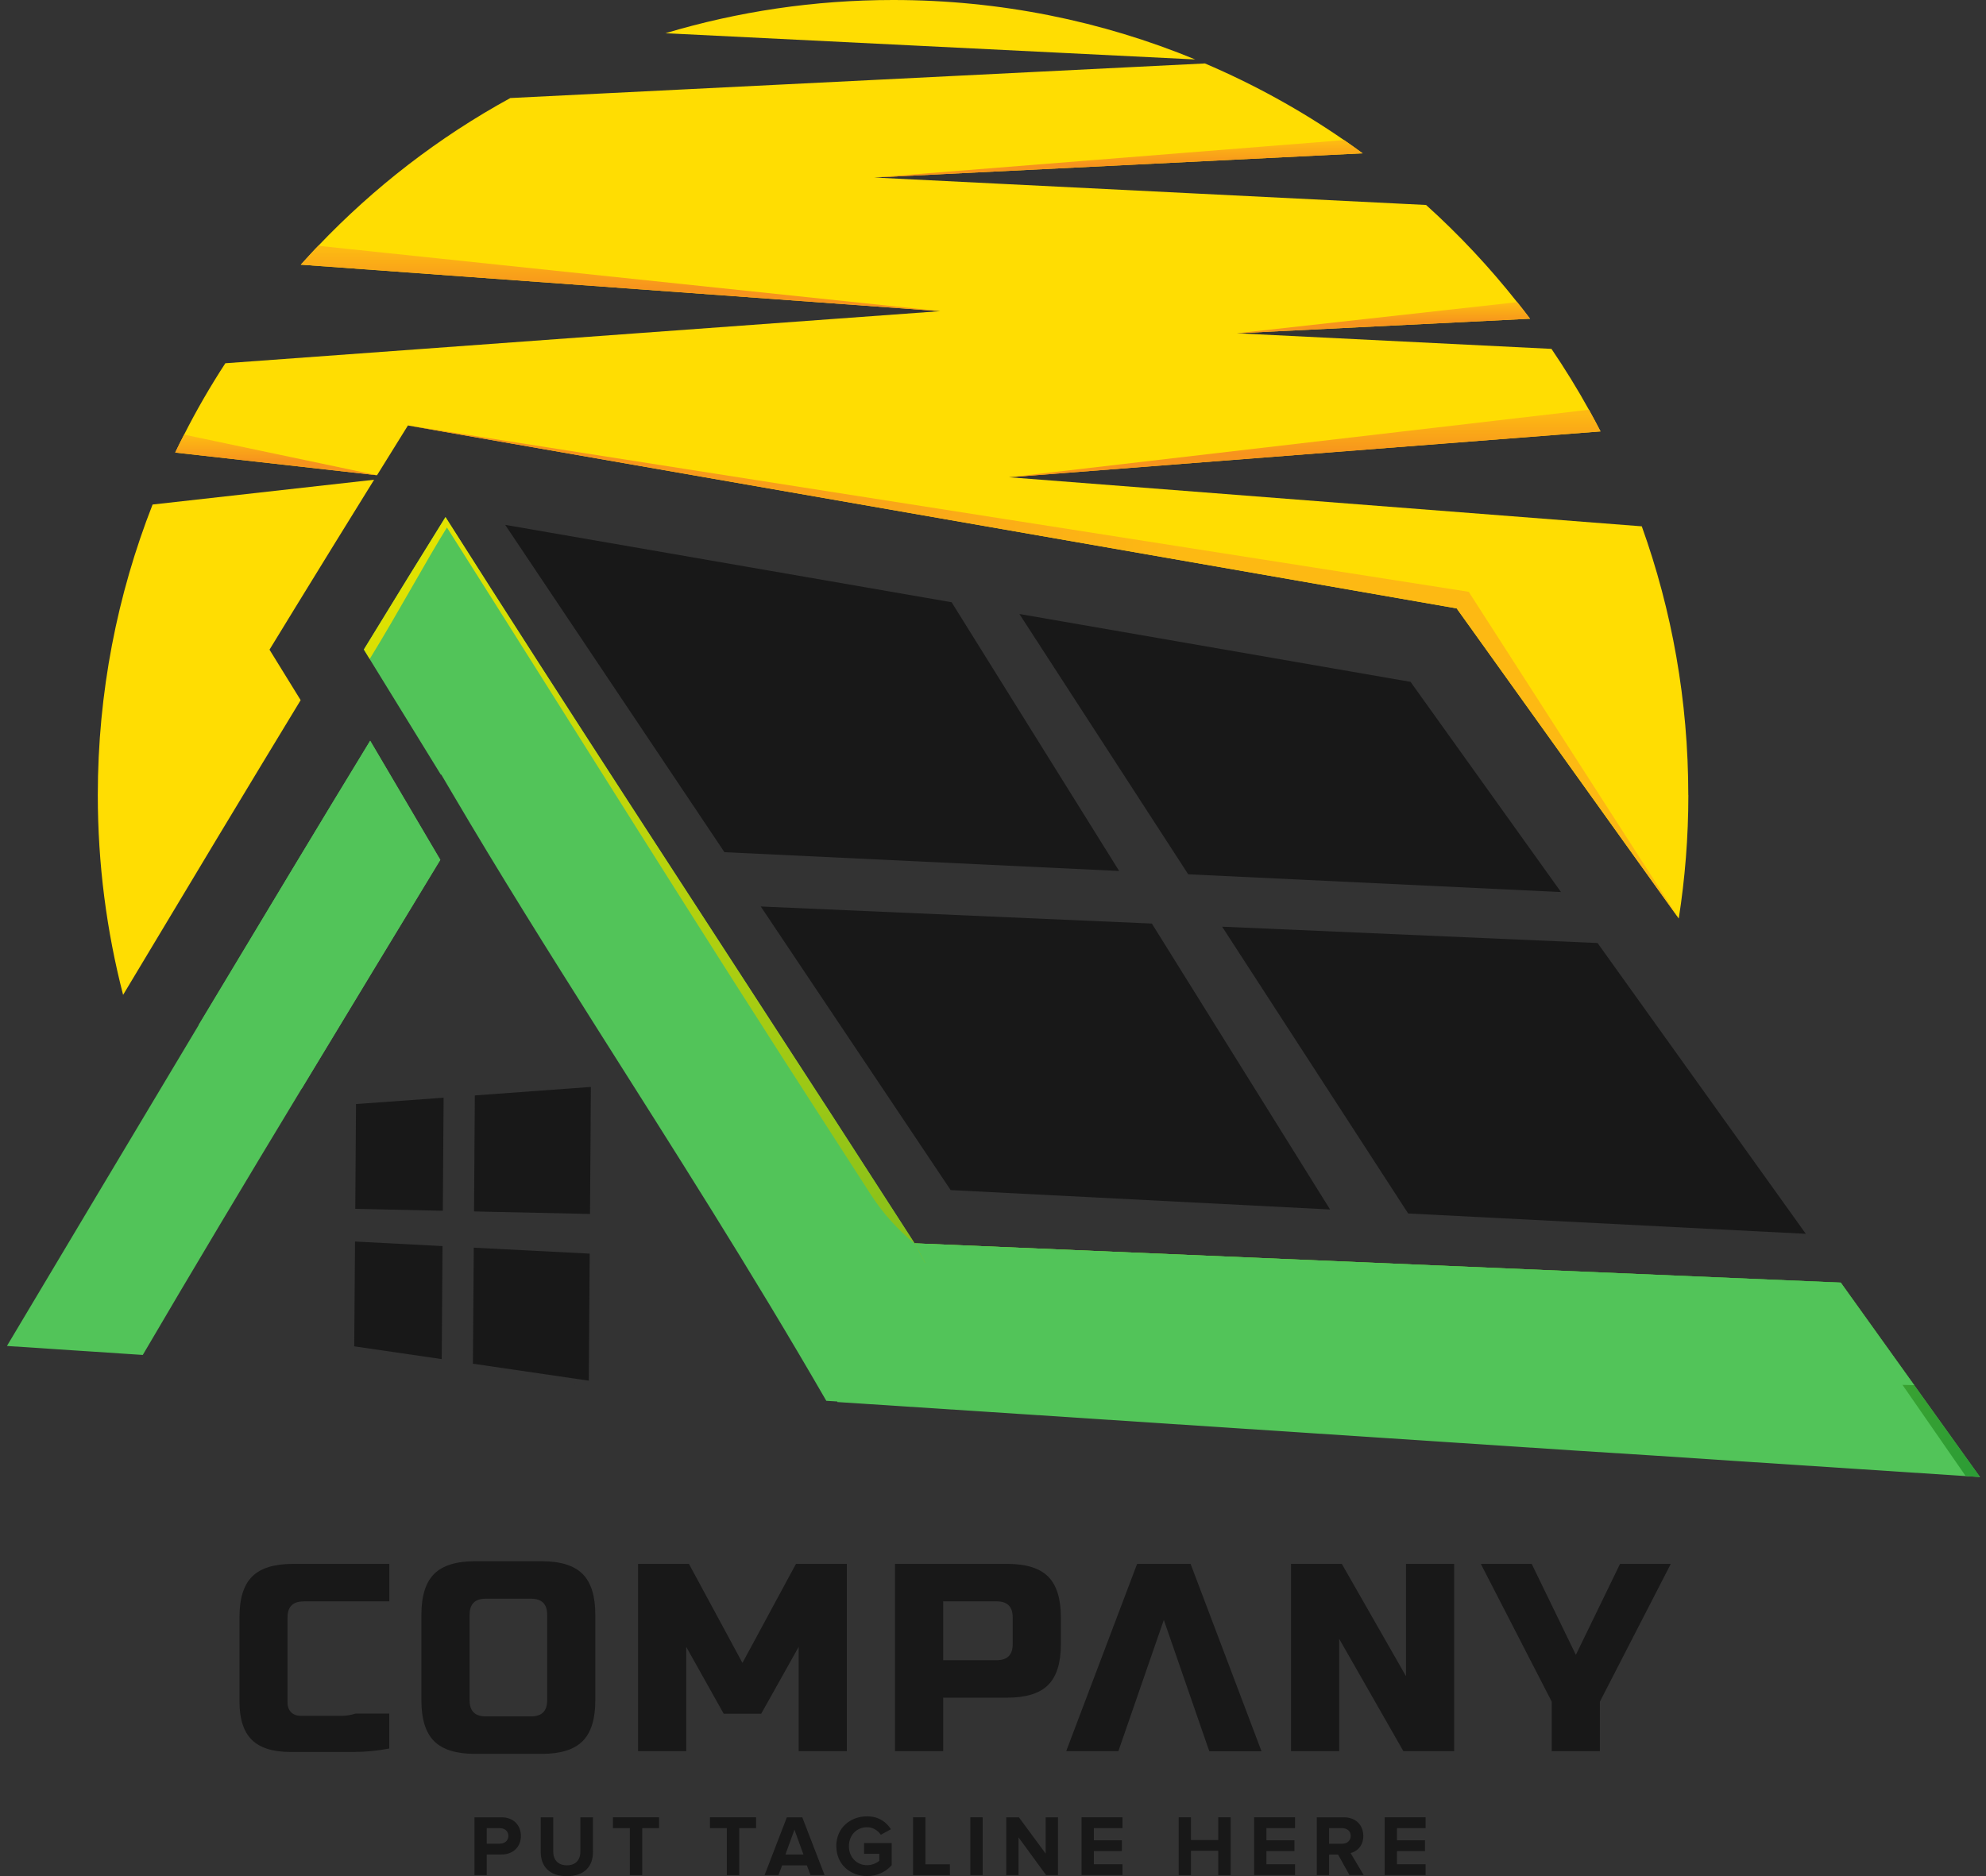 <svg width="127" height="120" viewBox="0 0 127 120" fill="none" xmlns="http://www.w3.org/2000/svg">
<rect x="0" y="0" width="127" height="120" fill="#333333" stroke="none"/>
<path d="M19.42 102.423H24.896V100.027H18.736C17.538 100.027 16.67 100.294 16.128 100.832C15.585 101.37 15.315 102.231 15.315 103.417V108.839C15.315 109.947 15.578 110.76 16.1 111.278C16.627 111.797 17.448 112.056 18.563 112.056H22.618C23.368 112.056 24.126 111.982 24.892 111.836V109.601H22.736C22.441 109.699 22.135 109.746 21.82 109.746H19.243C18.98 109.746 18.772 109.672 18.618 109.518C18.465 109.365 18.387 109.157 18.387 108.898V103.449C18.387 102.769 18.728 102.427 19.412 102.427L19.42 102.423Z" fill="#181818"/>
<path d="M37.255 100.671C36.713 100.129 35.845 99.858 34.647 99.858H30.369C29.17 99.858 28.302 100.129 27.76 100.671C27.218 101.213 26.947 102.082 26.947 103.28V108.756C26.947 109.955 27.218 110.823 27.76 111.365C28.302 111.907 29.17 112.178 30.369 112.178H34.647C35.845 112.178 36.713 111.907 37.255 111.365C37.798 110.823 38.069 109.955 38.069 108.756V103.28C38.069 102.082 37.798 101.213 37.255 100.671ZM34.989 108.756C34.989 109.44 34.647 109.782 33.963 109.782H31.056C30.372 109.782 30.031 109.436 30.031 108.756V103.28C30.031 102.596 30.372 102.254 31.056 102.254H33.963C34.647 102.254 34.989 102.596 34.989 103.28V108.756Z" fill="#181818"/>
<path d="M50.9 100.027L47.478 106.36L44.056 100.027H40.803V112.005H43.883V105.334L46.28 109.613H48.676L51.073 105.334V112.005H54.153V100.027H50.9Z" fill="#181818"/>
<path d="M67.027 100.84C66.485 100.298 65.617 100.027 64.418 100.027H57.233V112.005H60.313V108.583H64.418C65.617 108.583 66.485 108.312 67.027 107.77C67.569 107.228 67.84 106.36 67.84 105.162V103.449C67.84 102.25 67.569 101.382 67.027 100.84ZM64.76 105.162C64.76 105.845 64.418 106.187 63.735 106.187H60.313V102.423H63.735C64.418 102.423 64.76 102.765 64.76 103.449V105.162Z" fill="#181818"/>
<path d="M76.137 100.027H72.715L68.181 112.005H71.517L71.532 111.962L74.424 103.61L77.182 111.581L77.335 112.009H80.67L76.137 100.031V100.027Z" fill="#181818"/>
<path d="M89.911 100.027V107.212L85.806 100.027H82.557V112.005H85.637V104.82L89.742 112.005H92.991V100.027H89.911Z" fill="#181818"/>
<path d="M103.598 100.027L100.773 105.845L97.948 100.027H94.695L99.229 108.839V112.005H102.309V108.839L106.843 100.027H103.594H103.598Z" fill="#181818"/>
<path d="M30.341 119.933V116.236H32.069C32.875 116.236 33.311 116.779 33.311 117.427C33.311 118.075 32.867 118.613 32.069 118.613H31.127V119.933H30.341ZM32.509 117.427C32.509 117.116 32.27 116.928 31.959 116.928H31.127V117.922H31.959C32.27 117.922 32.509 117.733 32.509 117.427Z" fill="#181818"/>
<path d="M34.58 118.452V116.236H35.378V118.433C35.378 118.947 35.676 119.305 36.25 119.305C36.823 119.305 37.114 118.951 37.114 118.433V116.236H37.919V118.452C37.919 119.368 37.377 120 36.25 120C35.122 120 34.58 119.368 34.58 118.452Z" fill="#181818"/>
<path d="M40.276 119.933V116.928H39.195V116.236H42.146V116.928H41.069V119.933H40.276Z" fill="#181818"/>
<path d="M46.479 119.933V116.928H45.399V116.236H48.349V116.928H47.273V119.933H46.479Z" fill="#181818"/>
<path d="M51.83 119.933L51.598 119.309H50.015L49.783 119.933H48.892L50.318 116.236H51.304L52.73 119.933H51.838H51.83ZM50.805 117.022L50.227 118.613H51.378L50.801 117.022H50.805Z" fill="#181818"/>
<path d="M53.477 118.087C53.477 116.916 54.365 116.174 55.449 116.174C56.215 116.174 56.695 116.563 56.974 116.999L56.325 117.352C56.152 117.093 55.838 116.869 55.449 116.869C54.773 116.869 54.286 117.384 54.286 118.083C54.286 118.782 54.773 119.297 55.449 119.297C55.775 119.297 56.082 119.151 56.231 119.014V118.57H55.257V117.883H57.021V119.301C56.644 119.721 56.117 119.992 55.453 119.992C54.365 119.992 53.481 119.246 53.481 118.079L53.477 118.087Z" fill="#181818"/>
<path d="M58.388 119.933V116.236H59.181V119.242H60.745V119.933H58.388Z" fill="#181818"/>
<path d="M62.052 119.933V116.236H62.838V119.933H62.052Z" fill="#181818"/>
<path d="M66.897 119.933L65.133 117.521V119.933H64.347V116.236H65.156L66.869 118.558V116.236H67.655V119.933H66.897Z" fill="#181818"/>
<path d="M69.164 119.933V116.236H71.78V116.928H69.949V117.706H71.741V118.397H69.949V119.238H71.78V119.929H69.164V119.933Z" fill="#181818"/>
<path d="M77.904 119.933V118.378H76.16V119.933H75.374V116.236H76.16V117.69H77.904V116.236H78.698V119.933H77.904Z" fill="#181818"/>
<path d="M80.199 119.933V116.236H82.815V116.928H80.984V117.706H82.776V118.397H80.984V119.238H82.815V119.929H80.199V119.933Z" fill="#181818"/>
<path d="M86.296 119.933L85.569 118.621H84.992V119.933H84.206V116.236H85.935C86.705 116.236 87.18 116.739 87.18 117.427C87.18 118.075 86.764 118.429 86.367 118.523L87.204 119.929H86.296V119.933ZM86.375 117.423C86.375 117.116 86.135 116.928 85.825 116.928H84.992V117.926H85.825C86.135 117.926 86.375 117.737 86.375 117.423Z" fill="#181818"/>
<path d="M88.547 119.933V116.236H91.164V116.928H89.333V117.706H91.124V118.397H89.333V119.238H91.164V119.929H88.547V119.933Z" fill="#181818"/>
<path d="M120.558 94.067C120.679 94.075 120.793 94.086 120.915 94.09H120.805L120.558 94.067Z" fill="#181818"/>
<path d="M122.845 94.22C122.943 94.224 123.041 94.236 123.132 94.24H123.088L122.841 94.22H122.845Z" fill="#181818"/>
<path d="M123.854 94.283L123.929 94.291C123.858 94.283 123.779 94.275 123.705 94.271L123.854 94.279V94.283Z" fill="#181818"/>
<path d="M22.837 70.613H22.766L22.719 77.319L28.317 77.441L28.368 70.209L22.978 70.601C22.919 70.601 22.872 70.609 22.837 70.613Z" fill="#181818"/>
<path d="M30.364 70.063L30.348 72.436L30.313 77.484L37.73 77.645L37.785 69.521L30.364 70.063Z" fill="#181818"/>
<path d="M22.652 86.112L28.247 86.929L28.298 79.7L22.703 79.409L22.652 86.112Z" fill="#181818"/>
<path d="M30.242 87.223L37.652 88.308L37.711 80.183L30.297 79.802L30.242 87.223Z" fill="#181818"/>
<path d="M28.157 54.997C25.745 58.98 22.586 64.17 19.29 69.635C15.829 75.359 12.214 81.397 9.131 86.662H9.127L7.681 86.567L5.807 86.442L4.593 86.363L3.465 86.288C3.43 86.284 3.391 86.284 3.348 86.28L2.24 86.206L0.55 86.096H0.444V86.088C3.65 80.71 8.184 73.116 12.702 65.569C16.674 58.953 20.626 52.372 23.674 47.379L28.161 55.001L28.157 54.997Z" fill="#52C459"/>
<path d="M23.929 30.683L9.758 32.27C7.499 38.029 6.254 44.295 6.254 50.856C6.254 55.268 6.816 59.546 7.872 63.632C12.084 56.6 16.107 49.913 19.226 44.782L17.234 41.553L18.881 38.862C20.193 36.717 22.322 33.272 23.925 30.683H23.929Z" fill="#FFDD02"/>
<path d="M57.115 0C52.047 0 47.171 0.743 42.555 2.125L76.432 3.803C70.476 1.348 63.958 0 57.115 0Z" fill="#FFDD02"/>
<path d="M107.966 50.856C107.966 53.543 107.754 56.175 107.353 58.748L93.151 38.913L26.086 27.213C26.086 27.213 25.257 28.553 24.11 30.396L11.204 28.946C11.385 28.561 11.577 28.18 11.774 27.799C12.571 26.223 13.451 24.707 14.41 23.234L60.123 19.902L19.234 16.928C19.458 16.677 19.69 16.425 19.926 16.174C20.063 16.021 20.209 15.871 20.354 15.722C23.917 11.978 28.05 8.78 32.635 6.27H32.647L77.052 4.058C80.191 5.398 83.169 7.04 85.954 8.965C86.355 9.24 86.744 9.519 87.133 9.806L55.904 11.354L91.195 13.11C93.301 15.007 95.253 17.093 97.021 19.329C97.3 19.674 97.571 20.032 97.842 20.386L79.099 21.317L99.213 22.314C100.066 23.572 100.867 24.868 101.606 26.204C101.857 26.663 102.109 27.123 102.348 27.591L64.523 30.525L104.988 33.664C106.917 39.031 107.962 44.818 107.962 50.848L107.966 50.856Z" fill="#FFDD02"/>
<path d="M126.616 94.472C120.322 94.055 113.997 93.639 110.874 93.438C107.421 93.203 103.983 92.983 100.722 92.778L65.553 90.46C58.545 90.001 53.544 89.675 53.544 89.675V89.639L52.84 89.596C48.008 81.224 43.074 73.512 38.265 65.91C35.067 60.854 31.932 55.857 28.923 50.738C28.683 50.337 28.448 49.933 28.212 49.532C28.208 49.54 28.204 49.548 28.196 49.556L23.266 41.545C25.301 38.222 27.096 35.299 28.483 33.075C36.348 45.474 44.681 58.183 53.284 71.47L58.482 79.523L117.71 82.038L126.612 94.468L126.616 94.472Z" fill="#52C459"/>
<path style="mix-blend-mode:screen" d="M126.616 94.468C126.313 94.444 126.003 94.429 125.7 94.409L117.584 82.694L59.157 80.773L58.481 79.527C57.389 78.635 56.442 77.579 55.68 76.396L53.288 72.688C44.684 59.401 36.442 46.138 28.581 33.739C27.276 35.825 25.524 39.082 23.642 42.15L23.269 41.541C25.304 38.214 27.099 35.299 28.49 33.071C36.351 45.47 44.688 58.179 53.292 71.466L58.489 79.523L117.713 82.034L126.616 94.468Z" fill="url(#paint0_radial_2797_3166)"/>
<path d="M71.567 55.708L46.326 54.506L32.305 33.57L60.854 38.52L71.567 55.708Z" fill="#181818"/>
<path d="M85.055 77.359L60.792 76.117L48.648 57.979L73.658 59.071L85.055 77.359Z" fill="#181818"/>
<path d="M99.822 57.056L75.983 55.92L65.188 39.271L90.201 43.612L99.822 57.056Z" fill="#181818"/>
<path d="M115.478 78.915L90.048 77.614L78.152 59.271L102.16 60.316L115.478 78.915Z" fill="#181818"/>
<path d="M0.44 86.08C0.475 86.084 0.515 86.084 0.546 86.088H0.44L0 86.052C0.149 86.06 0.291 86.072 0.44 86.08Z" fill="#181818"/>
<path d="M36.725 88.496C36.811 88.504 36.905 88.512 36.992 88.516L36.736 88.5H36.721L36.725 88.496Z" fill="#181818"/>
<g style="mix-blend-mode:multiply">
<path d="M58.485 79.523L62.614 87.113L122.411 88.598L117.713 82.038L58.485 79.523Z" fill="#52C459"/>
</g>
<g style="mix-blend-mode:multiply">
<path d="M28.156 54.997C25.744 58.981 22.586 64.17 19.29 69.635L12.697 65.565C16.669 58.949 20.621 52.369 23.67 47.376L28.156 54.997Z" fill="#52C459"/>
</g>
<path style="mix-blend-mode:screen" d="M60.124 19.902L19.235 16.928C19.459 16.677 19.691 16.425 19.926 16.174C20.064 16.021 20.209 15.872 20.355 15.722L60.124 19.902Z" fill="url(#paint1_linear_2797_3166)"/>
<path style="mix-blend-mode:screen" d="M24.11 30.396L11.204 28.946C11.385 28.561 11.577 28.18 11.774 27.799L24.11 30.396Z" fill="url(#paint2_linear_2797_3166)"/>
<path style="mix-blend-mode:screen" d="M102.349 27.595L64.524 30.529L101.61 26.208C101.862 26.667 102.113 27.127 102.353 27.595H102.349Z" fill="url(#paint3_linear_2797_3166)"/>
<path style="mix-blend-mode:screen" d="M97.843 20.386L79.1 21.317L97.022 19.325C97.301 19.671 97.572 20.028 97.843 20.382V20.386Z" fill="url(#paint4_linear_2797_3166)"/>
<path style="mix-blend-mode:screen" d="M87.133 9.806L55.904 11.354L56.199 11.33L85.954 8.961C86.355 9.236 86.744 9.515 87.133 9.802V9.806Z" fill="url(#paint5_linear_2797_3166)"/>
<path style="mix-blend-mode:screen" d="M107.354 58.745L93.151 38.913L26.086 27.214L93.922 37.852L107.354 58.745Z" fill="url(#paint6_linear_2797_3166)"/>
<defs>
<radialGradient id="paint0_radial_2797_3166" cx="0" cy="0" r="1" gradientUnits="userSpaceOnUse" gradientTransform="translate(-5.547 -27.748) scale(243.119 243.119)">
<stop stop-color="white"/>
<stop offset="0.28" stop-color="#E5E400"/>
<stop offset="0.8" stop-color="#16943B"/>
</radialGradient>
<linearGradient id="paint1_linear_2797_3166" x1="39.679" y1="18.916" x2="39.679" y2="14.025" gradientUnits="userSpaceOnUse">
<stop offset="0.1" stop-color="#F7941D"/>
<stop offset="0.6" stop-color="#FDB913"/>
</linearGradient>
<linearGradient id="paint2_linear_2797_3166" x1="17.655" y1="29.783" x2="17.655" y2="26.742" gradientUnits="userSpaceOnUse">
<stop offset="0.1" stop-color="#F7941D"/>
<stop offset="0.6" stop-color="#FDB913"/>
</linearGradient>
<linearGradient id="paint3_linear_2797_3166" x1="83.436" y1="29.512" x2="83.436" y2="24.452" gradientUnits="userSpaceOnUse">
<stop offset="0.1" stop-color="#F7941D"/>
<stop offset="0.6" stop-color="#FDB913"/>
</linearGradient>
<linearGradient id="paint4_linear_2797_3166" x1="88.469" y1="20.849" x2="88.469" y2="18.52" gradientUnits="userSpaceOnUse">
<stop offset="0.1" stop-color="#F7941D"/>
<stop offset="0.6" stop-color="#FDB913"/>
</linearGradient>
<linearGradient id="paint5_linear_2797_3166" x1="71.521" y1="10.792" x2="71.521" y2="7.995" gradientUnits="userSpaceOnUse">
<stop offset="0.1" stop-color="#F7941D"/>
<stop offset="0.6" stop-color="#FDB913"/>
</linearGradient>
<linearGradient id="paint6_linear_2797_3166" x1="29.948" y1="41.117" x2="105.279" y2="44.932" gradientUnits="userSpaceOnUse">
<stop offset="0.1" stop-color="#F7941D"/>
<stop offset="0.6" stop-color="#FDB913"/>
</linearGradient>
</defs>
</svg>
